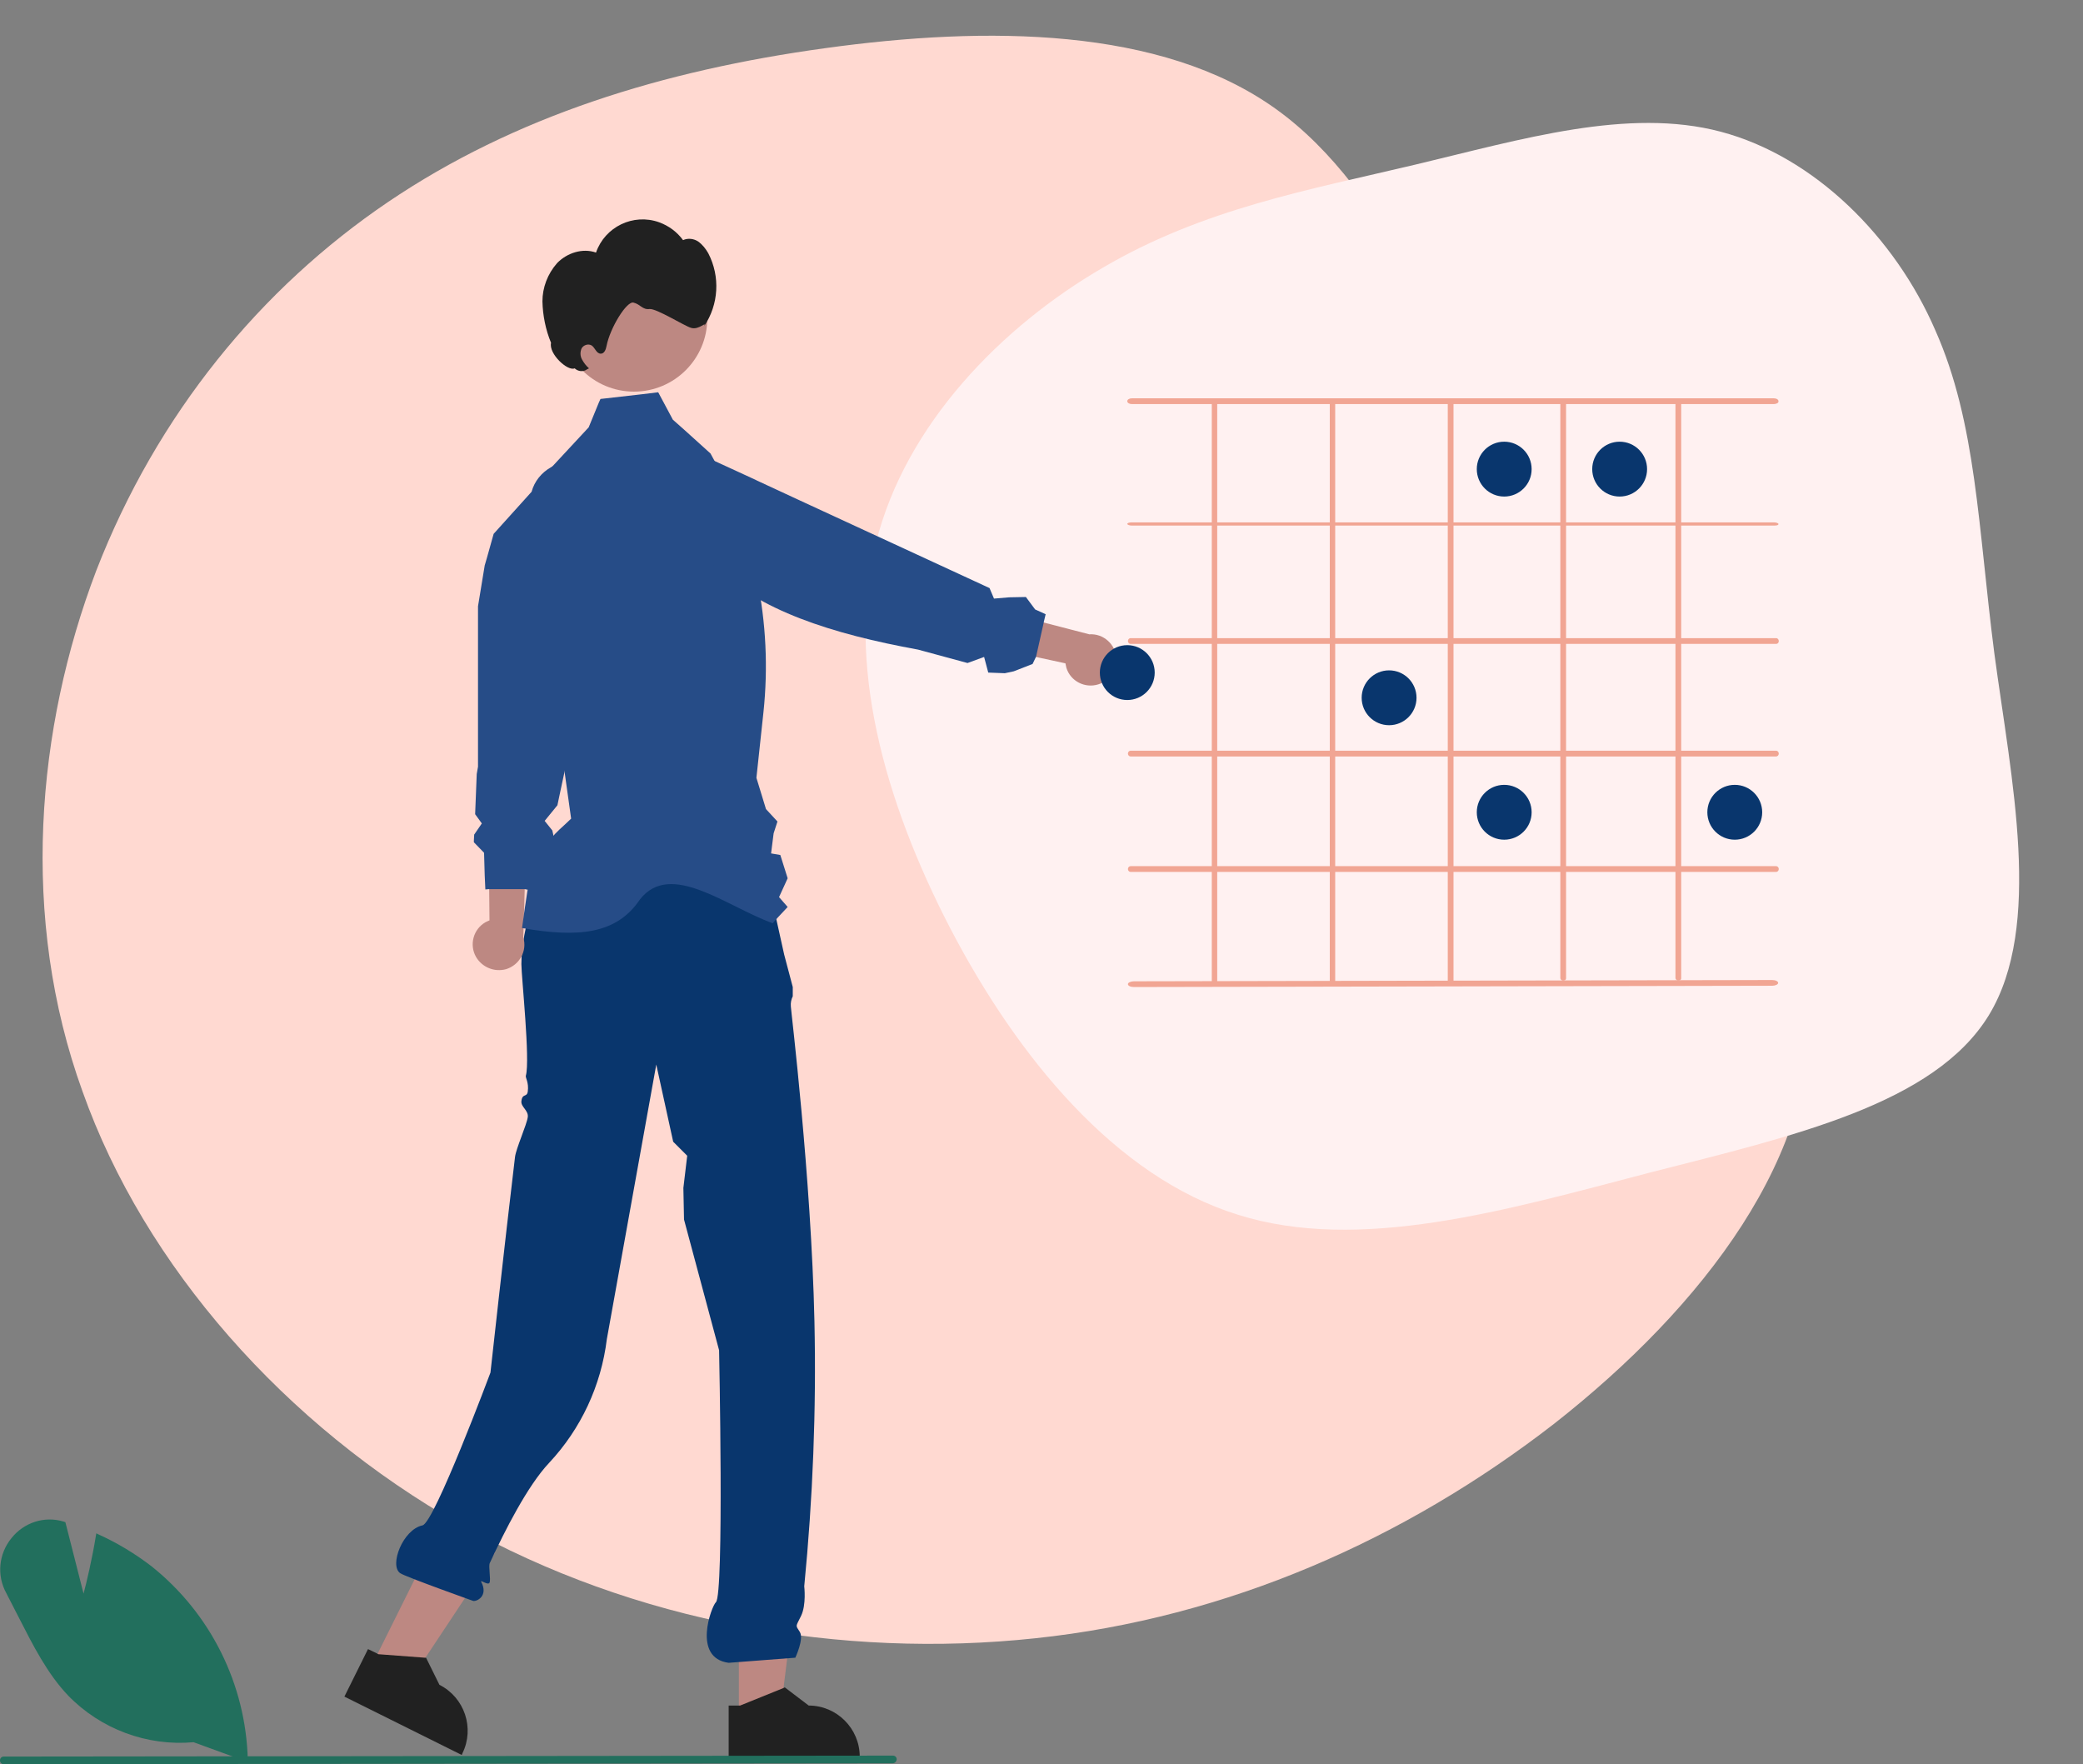 <?xml version="1.0" encoding="utf-8"?>
<!-- Generator: Adobe Illustrator 26.0.3, SVG Export Plug-In . SVG Version: 6.00 Build 0)  -->
<svg version="1.1" id="Layer_1" xmlns="http://www.w3.org/2000/svg" xmlns:xlink="http://www.w3.org/1999/xlink" x="0px" y="0px"
	 viewBox="0 0 653.2 553.2" style="enable-background:new 0 0 653.2 553.2;" xml:space="preserve">
<rect x="0" y="0" width="653.2" height="553.2" fill="#808080" stroke="none"/>
<style type="text/css">
	.st0{display:none;fill:#E6ADE6;}
	.st1{fill:#FFD9D1;}
	.st2{fill:#FFF1F1;}
	.st3{display:none;fill:#FFF1F1;}
	.st4{fill:#F1A593;}
	.st5{fill:#BD8882;}
	.st6{fill:#212121;}
	.st7{fill:#09366D;}
	.st8{fill:#264C87;}
	.st9{fill:#226F5D;}
</style>
<rect x="-18" y="-15" class="st0" width="768" height="589"/>
<g>
	<path class="st1" d="M485.2,162.2c31.7,50.8,77.8,100.9,82,150.1c4.2,49.2-33.3,97.6-79.8,134.1c-46.8,36.3-102.4,60.9-162.7,67.3
		c-60.7,6.5-125.8-4.9-180.4-35.7C89.5,447,45.3,397,25.9,342.3c-19.8-54.6-14.5-114,4.3-163.4c19.1-49.2,51.7-88.6,91.4-115.5
		s86.2-41.3,137.2-48.3C309.4,8.1,364.1,8.4,400,34.1C436.2,60,453.5,111.3,485.2,162.2z"/>
</g>
<g>
	<path class="st2" d="M606.9,103.6c12.9,29,13.4,61.9,18.5,101.3c5.3,39.5,15.3,85.4-1.7,113.4c-17.1,28-61.4,37.9-106.4,49.4
		c-45.1,11.8-91,25.2-129.1,13.2c-38.4-11.9-69.1-49.4-90.1-89.6c-21.1-40.6-32.8-83.9-23.4-121.1c9.3-37.2,39.5-67.9,71.2-86.3
		c31.5-18.5,64.8-24.4,98-32.3c33.2-7.9,66.6-18,95.7-10.3C569,49.1,594.3,74.4,606.9,103.6z"/>
</g>
<circle class="st3" cx="454" cy="218.8" r="162.1"/>
<path class="st4" d="M556.3,164.8H354.9c-0.8,0-1.4-0.3-1.4-0.5c0-0.3,0.6-0.5,1.4-0.5h201.4c0.8,0,1.4,0.3,1.4,0.5
	C557.7,164.7,557.1,164.8,556.3,164.8z"/>
<path class="st4" d="M556.3,126.7H354.9c-0.8,0-1.4-0.4-1.4-0.9c0-0.5,0.6-0.9,1.4-0.9h201.4c0.8,0,1.4,0.4,1.4,0.9
	C557.8,126.3,557.1,126.7,556.3,126.7z"/>
<path class="st4" d="M557,201.9H354.5c-0.4,0-0.8-0.4-0.8-0.9c0-0.5,0.4-0.9,0.8-0.9H557c0.4,0,0.8,0.4,0.8,0.9
	C557.8,201.6,557.4,201.9,557,201.9z"/>
<path class="st4" d="M557,237.2H354.5c-0.4,0-0.8-0.4-0.8-0.9s0.4-0.9,0.8-0.9H557c0.4,0,0.8,0.4,0.8,0.9S557.4,237.2,557,237.2z"/>
<path class="st4" d="M557,273.4H354.5c-0.4,0-0.8-0.4-0.8-0.9c0-0.5,0.4-0.9,0.8-0.9H557c0.4,0,0.8,0.4,0.8,0.9
	C557.8,273,557.4,273.4,557,273.4z"/>
<path class="st4" d="M525.4,306.7V126.5c0-0.4,0.4-0.7,0.9-0.7c0.5,0,0.9,0.3,0.9,0.7v180.3c0,0.4-0.4,0.7-0.9,0.7
	C525.8,307.5,525.4,307,525.4,306.7z"/>
<path class="st4" d="M489.3,306.7V126.5c0-0.4,0.4-0.7,0.9-0.7c0.5,0,0.9,0.3,0.9,0.7v180.3c0,0.4-0.4,0.7-0.9,0.7
	C489.6,307.5,489.3,307,489.3,306.7z"/>
<path class="st4" d="M454,307.7V126.5c0-0.4,0.4-0.7,0.9-0.7s0.9,0.3,0.9,0.7v181.2c0,0.4-0.4,0.7-0.9,0.7S454,308.2,454,307.7z"/>
<path class="st4" d="M417,308.4v-182c0.1-0.5,0.6-0.8,1.1-0.6c0.4,0.1,0.6,0.4,0.6,0.6v182c-0.1,0.5-0.6,0.8-1.1,0.6
	C417.2,309.1,417.1,308.8,417,308.4z"/>
<path class="st4" d="M380,308.4v-182c0.1-0.5,0.6-0.8,1.1-0.6c0.4,0.1,0.6,0.4,0.6,0.6v182c-0.1,0.5-0.6,0.8-1.1,0.6
	C380.2,309.1,380,308.8,380,308.4z"/>
<path class="st4" d="M355.6,309.5c-1.1,0-1.9-0.4-1.9-0.9s0.9-0.9,1.9-0.9l200.1-0.4c1.1,0,1.9,0.4,1.9,0.9s-0.9,0.9-1.9,0.9l0,0
	L355.6,309.5L355.6,309.5z"/>
<polygon class="st5" points="231.7,539 244.5,539 250.6,489.8 231.7,489.8 "/>
<path class="st6" d="M228.5,534.8v16.5h41.1v-0.5c0-8.8-7.2-16-16-16l-7.5-5.7l-0.4,0.2l-13.6,5.5H228.5z"/>
<polygon class="st5" points="116.5,522.4 127.9,528.1 155.3,486.8 138.4,478.4 "/>
<path class="st6" d="M108,532l36.8,18.3l0.2-0.5c3.9-7.9,0.7-17.5-7.2-21.5l0,0l-4.2-8.5h-0.4l-14.6-1.1l-0.3-0.2l-2.9-1.4L108,532z
	"/>
<path class="st7" d="M240.4,274.5L170,277l-0.5-0.7c0,0-6,14-6,26c0,4,2.8,30.1,1.4,35c-0.2,0.6,1,2.1,0.6,5c-0.3,1.9-1.7,0.4-2,3
	c-0.2,1.8,2.3,2.9,2,5c-0.3,2.3-3.7,9.9-4,12.5c-3.3,27.6-7.7,67.6-7.7,67.6s-17.6,47.1-21.3,47.9c-6.2,1.3-10.5,12.6-7,15
	c1.6,1.1,22.9,8.7,22.9,8.7c1.2,0.2,4.8-1.6,2.5-6c-0.4-0.8,2.1,1.2,2.6,0.3c0.5-1-0.4-5.1,0.1-6.2c4.7-10.1,11.8-24.2,18.6-31.4
	c10-10.7,16.3-24.2,18.1-38.8l15.5-86.1l5.3,24.2l4.4,4.4l-1.2,10.1l0.2,9.9l11,41c0,0,1.6,76.6-1,79c-1.4,1.3-7.5,17.5,4,19
	l20.9-1.6c0,0,2.8-5.9,1.4-8.1s-1.3-1.5,0.4-5s1-9.3,1-9.3c2.7-27.6,3.8-55.3,3.2-83c-1-45.5-7.4-97.8-7.4-98.8
	c-0.1-1.1,0.1-2.2,0.6-3.2v-2.9l-2.7-10.2L240.4,274.5z"/>
<path class="st5" d="M149.3,300.1c-2.2-3.8-0.9-8.7,2.9-10.9c0.4-0.2,0.8-0.4,1.3-0.6l-0.5-50.5l12.5,7.9l-1.4,47.9
	c1.3,4.3-1.2,8.7-5.4,10C155,304.9,151.2,303.3,149.3,300.1z"/>
<circle class="st5" cx="198.8" cy="99.8" r="23"/>
<path class="st6" d="M174.7,82.5c3.1-3.2,8-4.8,12.2-3.3c2.8-8.1,11.7-12.4,19.8-9.5c3,1.1,5.6,3,7.5,5.6c1.5-0.7,3.3-0.5,4.7,0.4
	c1.4,1,2.4,2.3,3.2,3.7c3.8,7.3,3.3,16.1-1.3,22.9c0.9-1.8-1.6,1.3-4.1,0.5c-2.1-0.6-10.8-6.1-13-5.9c-2.2,0.3-2.9-1.5-5-2
	c-2.1-0.7-7.4,7.9-8.5,13.6c-0.2,1.1-0.7,2.4-1.8,2.4c-1.4,0-1.8-1.9-2.9-2.6c-1.1-0.6-2.5-0.1-3.1,0.9c-0.5,1.1-0.5,2.4,0.1,3.5
	s1.3,2,2.2,2.8l-0.6,0.3c-1.2,0.9-2.8,0.7-3.9-0.3c-2.2,1-8.2-4.6-7.4-8c-1.7-4.1-2.6-8.6-2.7-13C170.1,90.2,171.7,85.9,174.7,82.5z
	"/>
<path class="st5" d="M344.4,214.6c-4.2,1.3-8.7-1-10-5.2c-0.1-0.4-0.2-0.9-0.3-1.4l-49.4-10.7l10.5-10.4l46.4,12
	c4.4-0.3,8.2,3.1,8.5,7.5C350.3,210.1,348,213.5,344.4,214.6z"/>
<g>
	<path class="st8" d="M152.2,278.9l1.1-0.1h0.1h3.9h6.5h0.5h0.2l2.2,0.4l0.1-0.6l4.3-8.2l3.3-4.6l-1.2-5.4l-2.4-3l4-4.9l0.5-2.4
		l3.4-15.9l11.2-52.6l0,0l0.2-1.1l3.6-17.1l-1.1-4.3l-1.2-4.7c-0.8-3-2.7-5.6-5.2-7.3c-1.1-0.8-2.3-1.3-3.6-1.7
		c-1.6-0.5-3.4-0.6-5.1-0.4l0,0c-1,0.1-1.9,0.3-2.8,0.7l-0.4,0.1c-0.5,0.2-1,0.4-1.5,0.7c-3,1.7-5.2,4.4-6.1,7.7l-11.9,13.2
		l-2.1,7.5l-0.7,2.4l-2.1,12.8v50.3l-0.4,2.3l-0.5,12.6l2.1,2.9l-2.4,3.5l-0.1,1.9v0.5l3.2,3.3l0.2,7L152.2,278.9z"/>
	<path class="st8" d="M163.7,291c17.8,3.1,29.7,1.9,37-9c9.6-12.2,27,2.2,41.6,7.5l1.7-1.9l3-3.2l-2.7-3.1l2.7-5.9l-2.3-7.3
		l-2.9-0.5l0.8-6.3l1.2-3.7l-3.6-3.9l-3-9.8l2.2-20.5c3-28.1-2.8-56.5-16.6-81.2l-8.3-7.5l-3.5-3.1l-4.6-8.6l-4.9,0.6l-13.2,1.5
		l-0.5,1.1l-3.2,7.8l-11.8,12.7c-3.4,3.6-5,8.5-4.5,13.5l0,0l0.3,3.4l0.2,2.5l1.2,11.8l4.8,48.4l0.4,2.6l3.9,27.8
		c-6.3,6.1-6.7,4.8-9.3,15.5c-0.3,1.2-3.8,3.8-4,5C165.4,278.6,163.7,291,163.7,291z"/>
	<path class="st8" d="M211,143.3c-2.9,0.1-5.6,1.2-7.8,3c-1.2,1-2.2,2.2-3,3.6c-0.8,1.5-1.4,3.2-1.5,4.9l0,0
		c-0.5,5.1,2.1,10.1,6.7,12.6l16.3,8.8l2.1,1.1c13.9,14.1,37.2,21.5,64.1,26.4l15.5,4.2l5.2-1.9l1.3,4.9l5.2,0.2l2.8-0.6l5.9-2.3
		l1.1-2.3l0,0l2.4-10.7v-0.1l0,0l0.6-2.5l-3.3-1.5l-2.9-3.9l-5.2,0.1l-4.8,0.4l-1.4-3.3l-60.4-27.9l-12.5-5.8l0,0l-0.6-0.3
		l-16.3-7.5l-4.4,0.1L211,143.3z"/>
</g>
<g>
	<circle class="st7" cx="471.7" cy="147.1" r="8.6"/>
	<circle class="st7" cx="507.9" cy="147.1" r="8.6"/>
	<circle class="st7" cx="435.6" cy="218.8" r="8.6"/>
	<circle class="st7" cx="471.7" cy="254.7" r="8.6"/>
	<circle class="st7" cx="544" cy="254.7" r="8.6"/>
	<circle class="st7" cx="353.5" cy="210.9" r="8.6"/>
</g>
<path class="st9" d="M60.7,546.3c-14.6,1.3-29.1-4.1-39.3-14.6c-6.6-6.9-11.1-15.9-15.5-24.5c-1.3-2.5-2.6-5.1-3.9-7.6
	c-3.1-5.6-2.4-12.4,1.6-17.3c3.9-4.9,10.3-7,16.3-5.2l0.6,0.2l5.7,22.4c0.9-3.3,2.7-10.9,3.9-18.3l0.1-0.6l0.6,0.3
	c6,2.7,11.6,6.1,16.8,10.1c18.5,14.8,29.5,37,30.1,60.6v0.7L60.7,546.3z"/>
<path class="st9" d="M279.9,552.9L1.2,553.2c-0.7,0-1.2-0.5-1.2-1.2s0.5-1.2,1.2-1.2l0,0l278.8-0.3c0.7,0,1.2,0.5,1.2,1.2
	C281.1,552.4,280.6,552.9,279.9,552.9z"/>
</svg>
